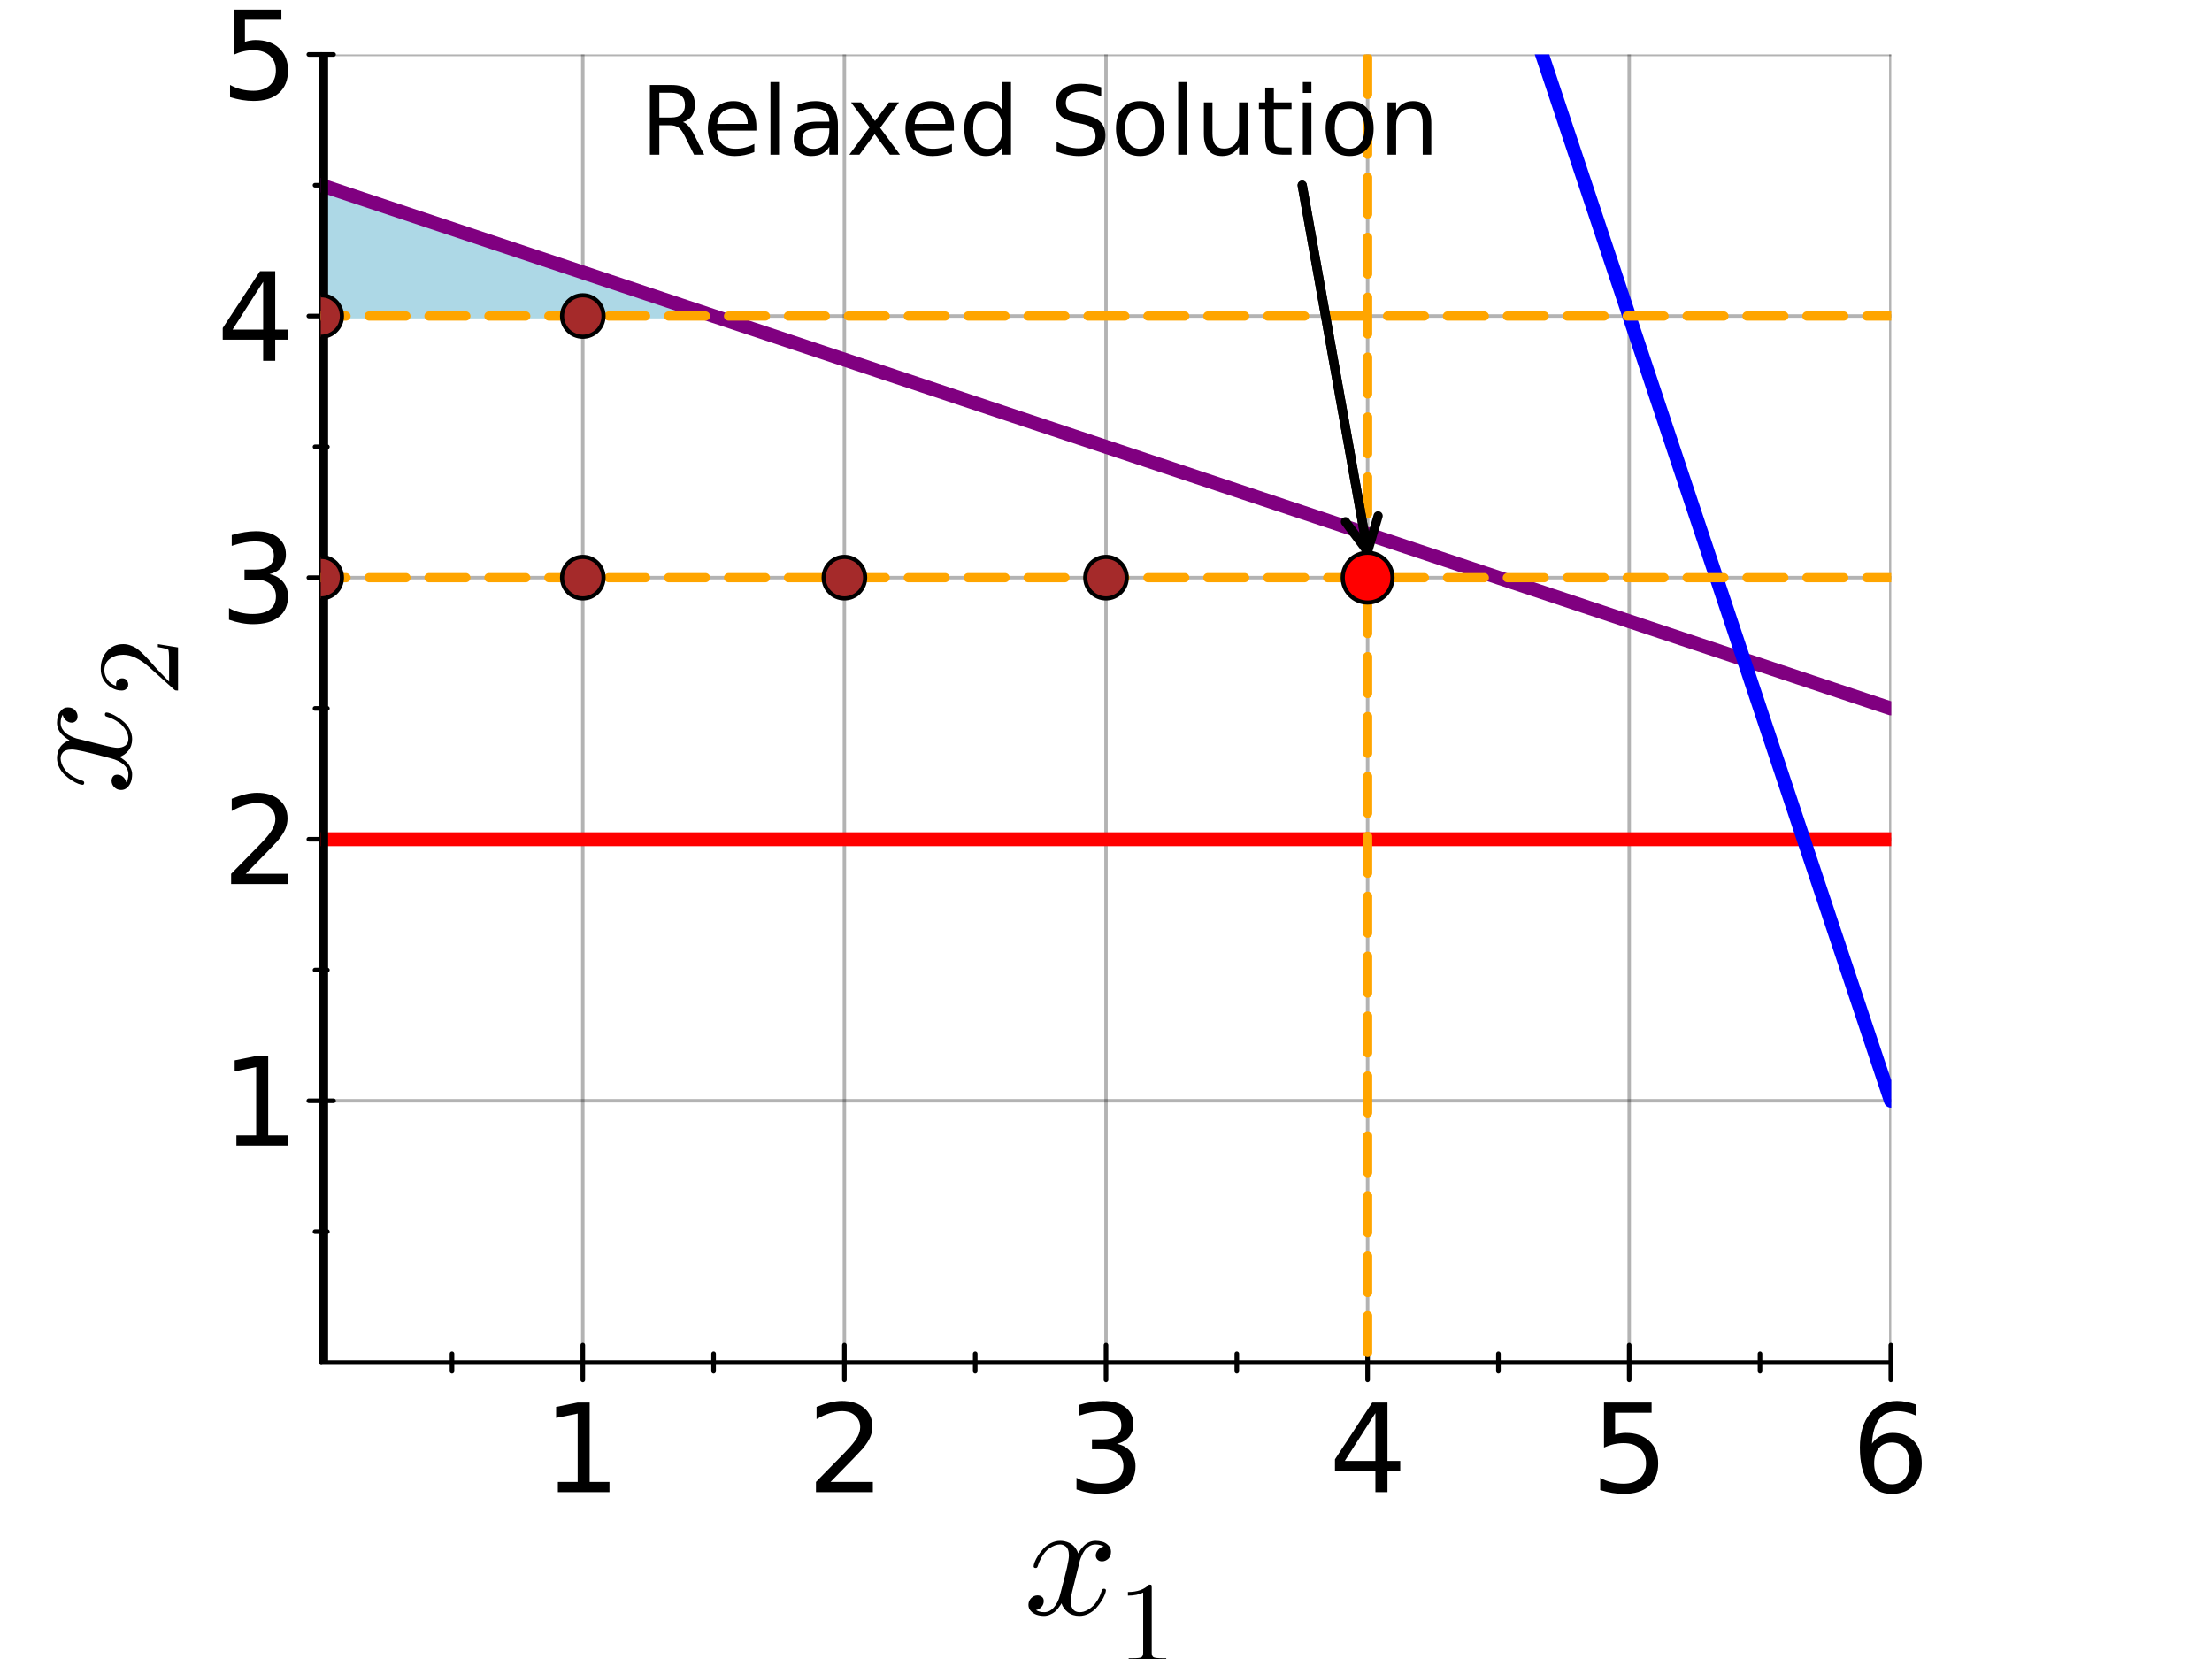 <?xml version="1.0" encoding="utf-8"?>
<svg xmlns="http://www.w3.org/2000/svg" xmlns:xlink="http://www.w3.org/1999/xlink" width="600" height="450" viewBox="0 0 2400 1800">
<rect x="0" y="0" width="2400" height="1800" fill="#333333" stroke="none"/>
<defs>
  <clipPath id="clip710">
    <rect x="0" y="0" width="2400" height="1800"/>
  </clipPath>
</defs>
<path clip-path="url(#clip710)" d="
M0 1800 L2400 1800 L2400 0 L0 0  Z
  " fill="#ffffff" fill-rule="evenodd" fill-opacity="1"/>
<defs>
  <clipPath id="clip711">
    <rect x="480" y="0" width="1681" height="1681"/>
  </clipPath>
</defs>
<defs>
  <clipPath id="clip712">
    <rect x="348" y="59" width="1704" height="1420"/>
  </clipPath>
</defs>
<path clip-path="url(#clip710)" d="
M348.485 1478.25 L2051.52 1478.25 L2051.52 59.055 L348.485 59.055  Z
  " fill="#ffffff" fill-rule="evenodd" fill-opacity="1"/>
<polyline clip-path="url(#clip712)" style="stroke:#000000; stroke-linecap:round; stroke-linejoin:round; stroke-width:3.75; stroke-opacity:0.3; fill:none" points="
  632.323,1478.25 632.323,59.055 
  "/>
<polyline clip-path="url(#clip712)" style="stroke:#000000; stroke-linecap:round; stroke-linejoin:round; stroke-width:3.75; stroke-opacity:0.3; fill:none" points="
  916.162,1478.25 916.162,59.055 
  "/>
<polyline clip-path="url(#clip712)" style="stroke:#000000; stroke-linecap:round; stroke-linejoin:round; stroke-width:3.75; stroke-opacity:0.3; fill:none" points="
  1200,1478.25 1200,59.055 
  "/>
<polyline clip-path="url(#clip712)" style="stroke:#000000; stroke-linecap:round; stroke-linejoin:round; stroke-width:3.75; stroke-opacity:0.3; fill:none" points="
  1483.84,1478.25 1483.84,59.055 
  "/>
<polyline clip-path="url(#clip712)" style="stroke:#000000; stroke-linecap:round; stroke-linejoin:round; stroke-width:3.75; stroke-opacity:0.3; fill:none" points="
  1767.68,1478.25 1767.68,59.055 
  "/>
<polyline clip-path="url(#clip712)" style="stroke:#000000; stroke-linecap:round; stroke-linejoin:round; stroke-width:3.75; stroke-opacity:0.3; fill:none" points="
  2051.52,1478.25 2051.52,59.055 
  "/>
<polyline clip-path="url(#clip710)" style="stroke:#000000; stroke-linecap:round; stroke-linejoin:round; stroke-width:5; stroke-opacity:1; fill:none" points="
  348.485,1478.25 2051.52,1478.25 
  "/>
<polyline clip-path="url(#clip710)" style="stroke:#000000; stroke-linecap:round; stroke-linejoin:round; stroke-width:5; stroke-opacity:1; fill:none" points="
  632.323,1497.15 632.323,1459.35 
  "/>
<polyline clip-path="url(#clip710)" style="stroke:#000000; stroke-linecap:round; stroke-linejoin:round; stroke-width:5; stroke-opacity:1; fill:none" points="
  916.162,1497.15 916.162,1459.35 
  "/>
<polyline clip-path="url(#clip710)" style="stroke:#000000; stroke-linecap:round; stroke-linejoin:round; stroke-width:5; stroke-opacity:1; fill:none" points="
  1200,1497.15 1200,1459.35 
  "/>
<polyline clip-path="url(#clip710)" style="stroke:#000000; stroke-linecap:round; stroke-linejoin:round; stroke-width:5; stroke-opacity:1; fill:none" points="
  1483.84,1497.15 1483.84,1459.35 
  "/>
<polyline clip-path="url(#clip710)" style="stroke:#000000; stroke-linecap:round; stroke-linejoin:round; stroke-width:5; stroke-opacity:1; fill:none" points="
  1767.68,1497.15 1767.68,1459.35 
  "/>
<polyline clip-path="url(#clip710)" style="stroke:#000000; stroke-linecap:round; stroke-linejoin:round; stroke-width:5; stroke-opacity:1; fill:none" points="
  2051.52,1497.15 2051.52,1459.35 
  "/>
<polyline clip-path="url(#clip710)" style="stroke:#000000; stroke-linecap:round; stroke-linejoin:round; stroke-width:5; stroke-opacity:1; fill:none" points="
  490.404,1487.7 490.404,1468.8 
  "/>
<polyline clip-path="url(#clip710)" style="stroke:#000000; stroke-linecap:round; stroke-linejoin:round; stroke-width:5; stroke-opacity:1; fill:none" points="
  774.242,1487.7 774.242,1468.8 
  "/>
<polyline clip-path="url(#clip710)" style="stroke:#000000; stroke-linecap:round; stroke-linejoin:round; stroke-width:5; stroke-opacity:1; fill:none" points="
  1058.08,1487.7 1058.08,1468.8 
  "/>
<polyline clip-path="url(#clip710)" style="stroke:#000000; stroke-linecap:round; stroke-linejoin:round; stroke-width:5; stroke-opacity:1; fill:none" points="
  1341.92,1487.7 1341.92,1468.8 
  "/>
<polyline clip-path="url(#clip710)" style="stroke:#000000; stroke-linecap:round; stroke-linejoin:round; stroke-width:5; stroke-opacity:1; fill:none" points="
  1625.76,1487.7 1625.76,1468.8 
  "/>
<polyline clip-path="url(#clip710)" style="stroke:#000000; stroke-linecap:round; stroke-linejoin:round; stroke-width:5; stroke-opacity:1; fill:none" points="
  1909.6,1487.7 1909.6,1468.8 
  "/>
<path clip-path="url(#clip710)" d="M605.272 1607.88 L626.757 1607.88 L626.757 1533.73 L603.384 1538.41 L603.384 1526.44 L626.626 1521.75 L639.777 1521.75 L639.777 1607.88 L661.262 1607.88 L661.262 1618.95 L605.272 1618.95 L605.272 1607.88 Z" fill="#000000" fill-rule="evenodd" fill-opacity="1" /><path clip-path="url(#clip710)" d="M901.123 1607.88 L947.021 1607.88 L947.021 1618.95 L885.302 1618.95 L885.302 1607.88 Q892.789 1600.13 905.68 1587.11 Q918.635 1574.03 921.956 1570.25 Q928.271 1563.15 930.745 1558.27 Q933.284 1553.32 933.284 1548.57 Q933.284 1540.82 927.815 1535.94 Q922.411 1531.06 913.688 1531.06 Q907.503 1531.06 900.602 1533.21 Q893.766 1535.35 885.953 1539.72 L885.953 1526.44 Q893.896 1523.24 900.797 1521.62 Q907.698 1519.99 913.427 1519.99 Q928.531 1519.99 937.516 1527.54 Q946.5 1535.09 946.5 1547.72 Q946.5 1553.71 944.221 1559.12 Q942.008 1564.46 936.083 1571.75 Q934.456 1573.64 925.732 1582.68 Q917.008 1591.67 901.123 1607.88 Z" fill="#000000" fill-rule="evenodd" fill-opacity="1" /><path clip-path="url(#clip710)" d="M1211.95 1566.54 Q1221.39 1568.56 1226.66 1574.94 Q1232 1581.32 1232 1590.69 Q1232 1605.08 1222.1 1612.96 Q1212.21 1620.84 1193.98 1620.84 Q1187.86 1620.84 1181.35 1619.6 Q1174.9 1618.43 1168 1616.02 L1168 1603.32 Q1173.47 1606.51 1179.98 1608.14 Q1186.49 1609.77 1193.59 1609.77 Q1205.96 1609.77 1212.4 1604.89 Q1218.91 1600 1218.91 1590.69 Q1218.91 1582.1 1212.86 1577.28 Q1206.87 1572.4 1196.13 1572.4 L1184.8 1572.4 L1184.8 1561.59 L1196.65 1561.59 Q1206.35 1561.59 1211.49 1557.75 Q1216.63 1553.84 1216.63 1546.55 Q1216.63 1539.07 1211.3 1535.09 Q1206.02 1531.06 1196.13 1531.06 Q1190.72 1531.06 1184.54 1532.23 Q1178.35 1533.4 1170.93 1535.88 L1170.93 1524.16 Q1178.42 1522.07 1184.93 1521.03 Q1191.5 1519.99 1197.3 1519.99 Q1212.27 1519.99 1221 1526.83 Q1229.72 1533.6 1229.72 1545.18 Q1229.72 1553.26 1225.1 1558.86 Q1220.48 1564.39 1211.95 1566.54 Z" fill="#000000" fill-rule="evenodd" fill-opacity="1" /><path clip-path="url(#clip710)" d="M1492.3 1533.21 L1459.1 1585.09 L1492.3 1585.09 L1492.3 1533.21 M1488.85 1521.75 L1505.39 1521.75 L1505.39 1585.09 L1519.25 1585.09 L1519.25 1596.03 L1505.39 1596.03 L1505.39 1618.95 L1492.3 1618.95 L1492.3 1596.03 L1448.42 1596.03 L1448.42 1583.34 L1488.85 1521.75 Z" fill="#000000" fill-rule="evenodd" fill-opacity="1" /><path clip-path="url(#clip710)" d="M1740.33 1521.75 L1791.96 1521.75 L1791.96 1532.82 L1752.38 1532.82 L1752.38 1556.64 Q1755.24 1555.67 1758.11 1555.21 Q1760.97 1554.69 1763.84 1554.69 Q1780.11 1554.69 1789.62 1563.61 Q1799.12 1572.53 1799.12 1587.76 Q1799.12 1603.45 1789.36 1612.18 Q1779.59 1620.84 1761.82 1620.84 Q1755.7 1620.84 1749.32 1619.79 Q1743 1618.75 1736.23 1616.67 L1736.23 1603.45 Q1742.09 1606.64 1748.34 1608.21 Q1754.59 1609.77 1761.56 1609.77 Q1772.82 1609.77 1779.4 1603.84 Q1785.97 1597.92 1785.97 1587.76 Q1785.97 1577.61 1779.4 1571.68 Q1772.82 1565.76 1761.56 1565.76 Q1756.28 1565.76 1751.01 1566.93 Q1745.8 1568.1 1740.33 1570.58 L1740.33 1521.75 Z" fill="#000000" fill-rule="evenodd" fill-opacity="1" /><path clip-path="url(#clip710)" d="M2052.65 1565.11 Q2043.8 1565.11 2038.59 1571.16 Q2033.45 1577.22 2033.45 1587.76 Q2033.45 1598.24 2038.59 1604.36 Q2043.8 1610.42 2052.65 1610.42 Q2061.51 1610.42 2066.65 1604.36 Q2071.86 1598.24 2071.86 1587.76 Q2071.86 1577.22 2066.65 1571.16 Q2061.51 1565.11 2052.65 1565.11 M2078.76 1523.9 L2078.76 1535.88 Q2073.81 1533.53 2068.74 1532.29 Q2063.72 1531.06 2058.77 1531.06 Q2045.75 1531.06 2038.85 1539.85 Q2032.02 1548.64 2031.04 1566.41 Q2034.88 1560.74 2040.68 1557.75 Q2046.47 1554.69 2053.44 1554.69 Q2068.08 1554.69 2076.55 1563.61 Q2085.08 1572.46 2085.08 1587.76 Q2085.08 1602.74 2076.22 1611.79 Q2067.37 1620.84 2052.65 1620.84 Q2035.79 1620.84 2026.87 1607.94 Q2017.95 1594.99 2017.95 1570.45 Q2017.95 1547.4 2028.89 1533.73 Q2039.83 1519.99 2058.25 1519.99 Q2063.2 1519.99 2068.21 1520.97 Q2073.29 1521.94 2078.76 1523.9 Z" fill="#000000" fill-rule="evenodd" fill-opacity="1" /><path clip-path="url(#clip710)" d="M1205.44 1683.62 Q1205.44 1688.54 1202.37 1691.35 Q1199.3 1694.07 1195.78 1694.07 Q1192.45 1694.07 1190.69 1692.14 Q1188.93 1690.21 1188.93 1687.75 Q1188.93 1684.41 1191.39 1681.51 Q1193.85 1678.61 1197.54 1678 Q1193.94 1675.72 1188.58 1675.72 Q1185.07 1675.72 1181.99 1677.56 Q1179.01 1679.41 1177.16 1681.78 Q1175.41 1684.15 1173.82 1687.57 Q1172.33 1690.91 1171.72 1692.93 Q1171.19 1694.86 1170.75 1696.97 L1164.6 1721.57 Q1161.62 1733.25 1161.62 1737.38 Q1161.62 1742.47 1164.07 1745.9 Q1166.53 1749.23 1171.45 1749.23 Q1173.39 1749.23 1175.58 1748.71 Q1177.78 1748.09 1180.59 1746.51 Q1183.49 1744.84 1186.03 1742.38 Q1188.67 1739.84 1191.22 1735.53 Q1193.76 1731.23 1195.43 1725.69 Q1195.96 1723.76 1197.72 1723.76 Q1199.91 1723.76 1199.91 1725.52 Q1199.91 1727.01 1198.68 1730.17 Q1197.54 1733.25 1194.99 1737.29 Q1192.53 1741.24 1189.28 1744.84 Q1186.03 1748.36 1181.2 1750.81 Q1176.37 1753.27 1171.1 1753.27 Q1163.55 1753.27 1158.54 1749.23 Q1153.53 1745.19 1151.69 1739.57 Q1151.25 1740.36 1150.64 1741.42 Q1150.02 1742.47 1148.18 1744.84 Q1146.42 1747.13 1144.4 1748.88 Q1142.38 1750.55 1139.22 1751.87 Q1136.14 1753.27 1132.81 1753.27 Q1128.59 1753.27 1124.81 1752.04 Q1121.12 1750.81 1118.49 1748 Q1115.85 1745.19 1115.85 1741.33 Q1115.85 1737.02 1118.75 1734.04 Q1121.74 1730.96 1125.78 1730.96 Q1128.33 1730.96 1130.35 1732.46 Q1132.45 1733.95 1132.45 1737.2 Q1132.45 1740.8 1130 1743.52 Q1127.54 1746.25 1124.02 1746.95 Q1127.62 1749.23 1132.98 1749.23 Q1138.78 1749.23 1143.35 1744.14 Q1147.91 1739.04 1150.11 1730.52 Q1155.55 1710.06 1157.66 1700.92 Q1159.77 1691.7 1159.77 1687.75 Q1159.77 1684.06 1158.8 1681.51 Q1157.84 1678.97 1156.17 1677.82 Q1154.59 1676.59 1153.1 1676.16 Q1151.69 1675.72 1150.11 1675.72 Q1147.47 1675.72 1144.49 1676.77 Q1141.59 1677.82 1138.08 1680.28 Q1134.65 1682.66 1131.4 1687.57 Q1128.15 1692.49 1125.95 1699.26 Q1125.52 1701.28 1123.58 1701.28 Q1121.48 1701.19 1121.48 1699.43 Q1121.48 1697.94 1122.62 1694.86 Q1123.85 1691.7 1126.31 1687.75 Q1128.85 1683.8 1132.1 1680.28 Q1135.44 1676.68 1140.27 1674.22 Q1145.19 1671.76 1150.46 1671.76 Q1152.83 1671.76 1155.12 1672.29 Q1157.49 1672.73 1160.3 1674.05 Q1163.2 1675.36 1165.74 1678.26 Q1168.29 1681.16 1169.87 1685.38 Q1170.93 1683.36 1172.33 1681.43 Q1173.82 1679.49 1176.11 1677.12 Q1178.48 1674.66 1181.73 1673.26 Q1185.07 1671.76 1188.76 1671.76 Q1192.36 1671.76 1195.87 1672.73 Q1199.38 1673.61 1202.37 1676.51 Q1205.44 1679.32 1205.44 1683.62 Z" fill="#000000" fill-rule="evenodd" fill-opacity="1" /><path clip-path="url(#clip710)" d="M1223.79 1731.22 L1223.79 1727.29 Q1238.91 1727.29 1246.72 1719.23 Q1248.87 1719.23 1249.24 1719.72 Q1249.61 1720.22 1249.61 1722.49 L1249.61 1793.14 Q1249.61 1796.89 1251.46 1798.05 Q1253.3 1799.22 1261.35 1799.22 L1265.35 1799.22 L1265.35 1803.1 Q1260.92 1802.73 1244.94 1802.73 Q1228.95 1802.73 1224.59 1803.1 L1224.59 1799.22 L1228.58 1799.22 Q1236.52 1799.22 1238.42 1798.12 Q1240.33 1796.95 1240.33 1793.14 L1240.33 1727.9 Q1233.75 1731.22 1223.79 1731.22 Z" fill="#000000" fill-rule="evenodd" fill-opacity="1" /><polyline clip-path="url(#clip712)" style="stroke:#000000; stroke-linecap:round; stroke-linejoin:round; stroke-width:3.75; stroke-opacity:0.3; fill:none" points="
  348.485,1194.41 2051.52,1194.41 
  "/>
<polyline clip-path="url(#clip712)" style="stroke:#000000; stroke-linecap:round; stroke-linejoin:round; stroke-width:3.75; stroke-opacity:0.3; fill:none" points="
  348.485,910.571 2051.52,910.571 
  "/>
<polyline clip-path="url(#clip712)" style="stroke:#000000; stroke-linecap:round; stroke-linejoin:round; stroke-width:3.75; stroke-opacity:0.3; fill:none" points="
  348.485,626.732 2051.52,626.732 
  "/>
<polyline clip-path="url(#clip712)" style="stroke:#000000; stroke-linecap:round; stroke-linejoin:round; stroke-width:3.75; stroke-opacity:0.3; fill:none" points="
  348.485,342.894 2051.52,342.894 
  "/>
<polyline clip-path="url(#clip712)" style="stroke:#000000; stroke-linecap:round; stroke-linejoin:round; stroke-width:3.75; stroke-opacity:0.3; fill:none" points="
  348.485,59.055 2051.52,59.055 
  "/>
<polyline clip-path="url(#clip710)" style="stroke:#000000; stroke-linecap:round; stroke-linejoin:round; stroke-width:5; stroke-opacity:1; fill:none" points="
  348.485,1478.25 348.485,59.055 
  "/>
<polyline clip-path="url(#clip710)" style="stroke:#000000; stroke-linecap:round; stroke-linejoin:round; stroke-width:5; stroke-opacity:1; fill:none" points="
  335.075,1194.41 361.894,1194.41 
  "/>
<polyline clip-path="url(#clip710)" style="stroke:#000000; stroke-linecap:round; stroke-linejoin:round; stroke-width:5; stroke-opacity:1; fill:none" points="
  335.075,910.571 361.894,910.571 
  "/>
<polyline clip-path="url(#clip710)" style="stroke:#000000; stroke-linecap:round; stroke-linejoin:round; stroke-width:5; stroke-opacity:1; fill:none" points="
  335.075,626.732 361.894,626.732 
  "/>
<polyline clip-path="url(#clip710)" style="stroke:#000000; stroke-linecap:round; stroke-linejoin:round; stroke-width:5; stroke-opacity:1; fill:none" points="
  335.075,342.894 361.894,342.894 
  "/>
<polyline clip-path="url(#clip710)" style="stroke:#000000; stroke-linecap:round; stroke-linejoin:round; stroke-width:5; stroke-opacity:1; fill:none" points="
  335.075,59.055 361.894,59.055 
  "/>
<polyline clip-path="url(#clip710)" style="stroke:#000000; stroke-linecap:round; stroke-linejoin:round; stroke-width:5; stroke-opacity:1; fill:none" points="
  341.78,1336.33 355.189,1336.33 
  "/>
<polyline clip-path="url(#clip710)" style="stroke:#000000; stroke-linecap:round; stroke-linejoin:round; stroke-width:5; stroke-opacity:1; fill:none" points="
  341.78,1052.49 355.189,1052.49 
  "/>
<polyline clip-path="url(#clip710)" style="stroke:#000000; stroke-linecap:round; stroke-linejoin:round; stroke-width:5; stroke-opacity:1; fill:none" points="
  341.78,768.651 355.189,768.651 
  "/>
<polyline clip-path="url(#clip710)" style="stroke:#000000; stroke-linecap:round; stroke-linejoin:round; stroke-width:5; stroke-opacity:1; fill:none" points="
  341.78,484.813 355.189,484.813 
  "/>
<polyline clip-path="url(#clip710)" style="stroke:#000000; stroke-linecap:round; stroke-linejoin:round; stroke-width:5; stroke-opacity:1; fill:none" points="
  341.78,200.974 355.189,200.974 
  "/>
<path clip-path="url(#clip710)" d="M256.495 1231.94 L277.98 1231.94 L277.98 1157.79 L254.607 1162.48 L254.607 1150.5 L277.849 1145.81 L291 1145.81 L291 1231.94 L312.485 1231.94 L312.485 1243.01 L256.495 1243.01 L256.495 1231.94 Z" fill="#000000" fill-rule="evenodd" fill-opacity="1" /><path clip-path="url(#clip710)" d="M266.586 948.103 L312.485 948.103 L312.485 959.171 L250.766 959.171 L250.766 948.103 Q258.253 940.356 271.144 927.335 Q284.099 914.249 287.42 910.473 Q293.735 903.377 296.209 898.494 Q298.748 893.546 298.748 888.793 Q298.748 881.046 293.279 876.163 Q287.875 871.28 279.151 871.28 Q272.967 871.28 266.066 873.429 Q259.23 875.577 251.417 879.939 L251.417 866.658 Q259.36 863.468 266.261 861.84 Q273.162 860.213 278.891 860.213 Q293.995 860.213 302.979 867.765 Q311.964 875.317 311.964 887.947 Q311.964 893.937 309.685 899.34 Q307.472 904.679 301.547 911.97 Q299.92 913.858 291.196 922.908 Q282.472 931.892 266.586 948.103 Z" fill="#000000" fill-rule="evenodd" fill-opacity="1" /><path clip-path="url(#clip710)" d="M292.433 622.924 Q301.873 624.942 307.146 631.322 Q312.485 637.702 312.485 647.077 Q312.485 661.465 302.589 669.343 Q292.693 677.22 274.464 677.22 Q268.344 677.22 261.834 675.983 Q255.388 674.811 248.487 672.402 L248.487 659.707 Q253.956 662.897 260.467 664.525 Q266.977 666.152 274.073 666.152 Q286.443 666.152 292.888 661.27 Q299.399 656.387 299.399 647.077 Q299.399 638.483 293.344 633.666 Q287.354 628.783 276.612 628.783 L265.284 628.783 L265.284 617.976 L277.133 617.976 Q286.834 617.976 291.977 614.134 Q297.12 610.228 297.12 602.937 Q297.12 595.45 291.782 591.478 Q286.508 587.442 276.612 587.442 Q271.209 587.442 265.024 588.614 Q258.839 589.786 251.417 592.26 L251.417 580.541 Q258.904 578.458 265.414 577.416 Q271.99 576.374 277.784 576.374 Q292.758 576.374 301.482 583.21 Q310.206 589.981 310.206 601.569 Q310.206 609.642 305.584 615.241 Q300.961 620.775 292.433 622.924 Z" fill="#000000" fill-rule="evenodd" fill-opacity="1" /><path clip-path="url(#clip710)" d="M285.532 305.752 L252.329 357.64 L285.532 357.64 L285.532 305.752 M282.081 294.294 L298.617 294.294 L298.617 357.64 L312.485 357.64 L312.485 368.577 L298.617 368.577 L298.617 391.494 L285.532 391.494 L285.532 368.577 L241.652 368.577 L241.652 355.882 L282.081 294.294 Z" fill="#000000" fill-rule="evenodd" fill-opacity="1" /><path clip-path="url(#clip710)" d="M253.696 10.455 L305.323 10.455 L305.323 21.523 L265.74 21.523 L265.74 45.351 Q268.605 44.374 271.469 43.919 Q274.334 43.398 277.198 43.398 Q293.474 43.398 302.979 52.317 Q312.485 61.236 312.485 76.47 Q312.485 92.16 302.719 100.884 Q292.953 109.543 275.18 109.543 Q269.06 109.543 262.68 108.501 Q256.365 107.46 249.594 105.376 L249.594 92.16 Q255.454 95.35 261.704 96.913 Q267.954 98.475 274.92 98.475 Q286.183 98.475 292.758 92.551 Q299.334 86.627 299.334 76.47 Q299.334 66.314 292.758 60.39 Q286.183 54.465 274.92 54.465 Q269.646 54.465 264.373 55.637 Q259.165 56.809 253.696 59.283 L253.696 10.455 Z" fill="#000000" fill-rule="evenodd" fill-opacity="1" /><path clip-path="url(#clip710)" d="M73.705 767.532 Q78.624 767.532 81.435 770.607 Q84.158 773.681 84.158 777.194 Q84.158 780.532 82.225 782.288 Q80.293 784.045 77.834 784.045 Q74.496 784.045 71.597 781.586 Q68.699 779.126 68.084 775.437 Q65.8 779.039 65.8 784.397 Q65.8 787.91 67.645 790.984 Q69.489 793.97 71.861 795.815 Q74.232 797.572 77.658 799.153 Q80.996 800.646 83.016 801.261 Q84.948 801.788 87.056 802.227 L111.65 808.375 Q123.332 811.362 127.46 811.362 Q132.554 811.362 135.98 808.902 Q139.318 806.443 139.318 801.524 Q139.318 799.592 138.79 797.396 Q138.176 795.2 136.595 792.389 Q134.926 789.491 132.466 786.944 Q129.919 784.309 125.615 781.761 Q121.311 779.214 115.778 777.545 Q113.846 777.018 113.846 775.262 Q113.846 773.066 115.602 773.066 Q117.095 773.066 120.257 774.296 Q123.332 775.437 127.372 777.985 Q131.325 780.444 134.926 783.694 Q138.439 786.944 140.899 791.775 Q143.358 796.605 143.358 801.876 Q143.358 809.429 139.318 814.436 Q135.277 819.442 129.656 821.287 Q130.446 821.726 131.5 822.341 Q132.554 822.956 134.926 824.8 Q137.209 826.557 138.966 828.577 Q140.635 830.597 141.953 833.759 Q143.358 836.834 143.358 840.171 Q143.358 844.387 142.128 848.164 Q140.899 851.853 138.088 854.488 Q135.277 857.123 131.412 857.123 Q127.109 857.123 124.122 854.225 Q121.048 851.238 121.048 847.198 Q121.048 844.651 122.541 842.631 Q124.034 840.523 127.284 840.523 Q130.885 840.523 133.608 842.982 Q136.331 845.441 137.034 848.955 Q139.318 845.353 139.318 839.996 Q139.318 834.198 134.223 829.631 Q129.129 825.064 120.609 822.868 Q100.143 817.422 91.009 815.314 Q81.786 813.206 77.834 813.206 Q74.144 813.206 71.597 814.172 Q69.05 815.138 67.908 816.807 Q66.679 818.388 66.24 819.882 Q65.8 821.287 65.8 822.868 Q65.8 825.503 66.854 828.489 Q67.908 831.388 70.368 834.901 Q72.739 838.327 77.658 841.577 Q82.577 844.826 89.34 847.022 Q91.36 847.461 91.36 849.394 Q91.272 851.502 89.516 851.502 Q88.022 851.502 84.948 850.36 Q81.786 849.13 77.834 846.671 Q73.881 844.124 70.368 840.874 Q66.766 837.536 64.307 832.705 Q61.848 827.787 61.848 822.517 Q61.848 820.145 62.375 817.861 Q62.814 815.49 64.132 812.679 Q65.449 809.781 68.347 807.233 Q71.246 804.686 75.462 803.105 Q73.442 802.051 71.51 800.646 Q69.577 799.153 67.206 796.869 Q64.746 794.497 63.341 791.248 Q61.848 787.91 61.848 784.221 Q61.848 780.62 62.814 777.106 Q63.692 773.593 66.591 770.607 Q69.401 767.532 73.705 767.532 Z" fill="#000000" fill-rule="evenodd" fill-opacity="1" /><path clip-path="url(#clip710)" d="M193.18 749.189 Q190.905 749.189 190.229 749.004 Q189.552 748.758 188.507 747.775 L161.577 723.612 Q146.698 710.392 133.725 710.392 Q125.302 710.392 119.276 714.819 Q113.251 719.185 113.251 727.239 Q113.251 732.773 116.632 737.445 Q120.014 742.118 126.039 744.27 Q125.916 743.901 125.916 742.61 Q125.916 739.474 127.884 737.753 Q129.851 735.97 132.495 735.97 Q135.877 735.97 137.537 738.183 Q139.136 740.335 139.136 742.487 Q139.136 743.348 138.951 744.516 Q138.767 745.623 137.045 747.406 Q135.262 749.189 132.126 749.189 Q123.334 749.189 116.325 742.549 Q109.316 735.847 109.316 725.64 Q109.316 714.082 116.202 706.519 Q123.027 698.895 133.725 698.895 Q137.475 698.895 140.919 700.063 Q144.3 701.17 146.944 702.707 Q149.588 704.183 153.83 708.241 Q158.073 712.298 161.085 715.557 Q164.098 718.816 170.492 726.132 L183.465 739.474 L183.465 716.787 Q183.465 705.72 182.482 704.859 Q180.699 703.629 171.292 702.092 L171.292 698.895 L193.18 702.461 L193.18 749.189 Z" fill="#000000" fill-rule="evenodd" fill-opacity="1" /><path clip-path="url(#clip712)" d="
M348.485 342.894 L376.868 342.894 L405.252 342.894 L433.636 342.894 L462.02 342.894 L490.404 342.894 L518.788 342.894 L547.171 342.894 L575.555 342.894 L603.939 342.894 
  L632.323 342.894 L660.707 342.894 L689.091 342.894 L717.475 342.894 L745.858 342.894 L774.242 342.894 L774.242 342.894 L745.858 333.432 L717.475 323.971 L689.091 314.51 
  L660.707 305.048 L632.323 295.587 L603.939 286.126 L575.555 276.665 L547.171 267.203 L518.788 257.742 L490.404 248.281 L462.02 238.819 L433.636 229.358 L405.252 219.897 
  L376.868 210.436 L348.485 200.974  Z
  " fill="#add8e6" fill-rule="evenodd" fill-opacity="1"/>
<polyline clip-path="url(#clip712)" style="stroke:#add8e6; stroke-linecap:round; stroke-linejoin:round; stroke-width:5; stroke-opacity:1; fill:none" points="
  348.485,342.894 376.868,342.894 405.252,342.894 433.636,342.894 462.02,342.894 490.404,342.894 518.788,342.894 547.171,342.894 575.555,342.894 603.939,342.894 
  632.323,342.894 660.707,342.894 689.091,342.894 717.475,342.894 745.858,342.894 774.242,342.894 
  "/>
<polyline clip-path="url(#clip712)" style="stroke:#ff0000; stroke-linecap:round; stroke-linejoin:round; stroke-width:15; stroke-opacity:1; fill:none" points="
  -1354.55,910.571 3754.55,910.571 
  "/>
<polyline clip-path="url(#clip712)" style="stroke:#800080; stroke-linecap:round; stroke-linejoin:round; stroke-width:15; stroke-opacity:1; fill:none" points="
  -219.192,11.749 -190.809,21.21 -162.425,30.671 -134.041,40.133 -105.657,49.594 -77.273,59.055 -48.889,68.516 -20.506,77.978 7.878,87.439 36.262,96.9 
  64.646,106.362 93.03,115.823 121.414,125.284 149.798,134.745 178.181,144.207 206.565,153.668 234.949,163.129 263.333,172.591 291.717,182.052 320.101,191.513 
  348.485,200.974 376.868,210.436 405.252,219.897 433.636,229.358 462.02,238.819 490.404,248.281 518.788,257.742 547.171,267.203 575.555,276.665 603.939,286.126 
  632.323,295.587 660.707,305.048 689.091,314.51 717.475,323.971 745.858,333.432 774.242,342.894 802.626,352.355 831.01,361.816 859.394,371.277 887.778,380.739 
  916.162,390.2 944.545,399.661 972.929,409.123 1001.31,418.584 1029.7,428.045 1058.08,437.506 1086.46,446.968 1114.85,456.429 1143.23,465.89 1171.62,475.352 
  1200,484.813 1228.38,494.274 1256.77,503.735 1285.15,513.197 1313.54,522.658 1341.92,532.119 1370.3,541.581 1398.69,551.042 1427.07,560.503 1455.45,569.964 
  1483.84,579.426 1512.22,588.887 1540.61,598.348 1568.99,607.81 1597.37,617.271 1625.76,626.732 1654.14,636.193 1682.53,645.655 1710.91,655.116 1739.29,664.577 
  1767.68,674.039 1796.06,683.5 1824.44,692.961 1852.83,702.422 1881.21,711.884 1909.6,721.345 1937.98,730.806 1966.36,740.267 1994.75,749.729 2023.13,759.19 
  2051.52,768.651 
  "/>
<polyline clip-path="url(#clip712)" style="stroke:#000000; stroke-linecap:round; stroke-linejoin:round; stroke-width:15; stroke-opacity:1; fill:none" points="
  348.485,2897.44 348.485,-1360.14 
  "/>
<polyline clip-path="url(#clip712)" style="stroke:#0000ff; stroke-linecap:round; stroke-linejoin:round; stroke-width:15; stroke-opacity:1; fill:none" points="
  -219.192,-5617.71 -190.809,-5532.56 -162.425,-5447.41 -134.041,-5362.26 -105.657,-5277.11 -77.273,-5191.96 -48.889,-5106.81 -20.506,-5021.65 7.878,-4936.5 36.262,-4851.35 
  64.646,-4766.2 93.03,-4681.05 121.414,-4595.9 149.798,-4510.74 178.181,-4425.59 206.565,-4340.44 234.949,-4255.29 263.333,-4170.14 291.717,-4084.99 320.101,-3999.84 
  348.485,-3914.68 376.868,-3829.53 405.252,-3744.38 433.636,-3659.23 462.02,-3574.08 490.404,-3488.93 518.788,-3403.77 547.171,-3318.62 575.555,-3233.47 603.939,-3148.32 
  632.323,-3063.17 660.707,-2978.02 689.091,-2892.87 717.475,-2807.71 745.858,-2722.56 774.242,-2637.41 802.626,-2552.26 831.01,-2467.11 859.394,-2381.96 887.778,-2296.8 
  916.162,-2211.65 944.545,-2126.5 972.929,-2041.35 1001.31,-1956.2 1029.7,-1871.05 1058.08,-1785.9 1086.46,-1700.74 1114.85,-1615.59 1143.23,-1530.44 1171.62,-1445.29 
  1200,-1360.14 1228.38,-1274.99 1256.77,-1189.83 1285.15,-1104.68 1313.54,-1019.53 1341.92,-934.38 1370.3,-849.228 1398.69,-764.076 1427.07,-678.925 1455.45,-593.773 
  1483.84,-508.622 1512.22,-423.47 1540.61,-338.319 1568.99,-253.167 1597.37,-168.016 1625.76,-82.864 1654.14,2.287 1682.53,87.439 1710.91,172.591 1739.29,257.742 
  1767.68,342.894 1796.06,428.045 1824.44,513.197 1852.83,598.348 1881.21,683.5 1909.6,768.651 1937.98,853.803 1966.36,938.954 1994.75,1024.11 2023.13,1109.26 
  2051.52,1194.41 
  "/>
<polyline clip-path="url(#clip712)" style="stroke:#ffa500; stroke-linecap:round; stroke-linejoin:round; stroke-width:10; stroke-opacity:1; fill:none" stroke-dasharray="40, 25" points="
  1483.84,2897.44 1483.84,-1360.14 
  "/>
<polyline clip-path="url(#clip712)" style="stroke:#ffa500; stroke-linecap:round; stroke-linejoin:round; stroke-width:10; stroke-opacity:1; fill:none" stroke-dasharray="40, 25" points="
  -1354.55,626.732 3754.55,626.732 
  "/>
<polyline clip-path="url(#clip712)" style="stroke:#ffa500; stroke-linecap:round; stroke-linejoin:round; stroke-width:10; stroke-opacity:1; fill:none" stroke-dasharray="40, 25" points="
  -1354.55,342.894 3754.55,342.894 
  "/>
<polyline clip-path="url(#clip712)" style="stroke:#000000; stroke-linecap:round; stroke-linejoin:round; stroke-width:10; stroke-opacity:1; fill:none" points="
  1412.88,200.974 1483.84,598.348 
  "/>
<polyline clip-path="url(#clip712)" style="stroke:#000000; stroke-linecap:round; stroke-linejoin:round; stroke-width:10; stroke-opacity:1; fill:none" points="
  1495.23,559.745 1483.84,598.348 1459.79,566.073 
  "/>
<polyline clip-path="url(#clip712)" style="stroke:#000000; stroke-linecap:round; stroke-linejoin:round; stroke-width:10; stroke-opacity:1; fill:none" points="
  1483.84,598.348 1412.88,200.974 
  "/>
<circle clip-path="url(#clip712)" cx="1483.84" cy="626.732" r="22.5" fill="#a52a2a" fill-rule="evenodd" fill-opacity="1" stroke="#000000" stroke-opacity="1" stroke-width="4.5"/>
<circle clip-path="url(#clip712)" cx="1200" cy="626.732" r="22.5" fill="#a52a2a" fill-rule="evenodd" fill-opacity="1" stroke="#000000" stroke-opacity="1" stroke-width="4.5"/>
<circle clip-path="url(#clip712)" cx="916.162" cy="626.732" r="22.5" fill="#a52a2a" fill-rule="evenodd" fill-opacity="1" stroke="#000000" stroke-opacity="1" stroke-width="4.5"/>
<circle clip-path="url(#clip712)" cx="632.323" cy="626.732" r="22.5" fill="#a52a2a" fill-rule="evenodd" fill-opacity="1" stroke="#000000" stroke-opacity="1" stroke-width="4.5"/>
<circle clip-path="url(#clip712)" cx="632.323" cy="342.894" r="22.5" fill="#a52a2a" fill-rule="evenodd" fill-opacity="1" stroke="#000000" stroke-opacity="1" stroke-width="4.5"/>
<circle clip-path="url(#clip712)" cx="348.485" cy="626.732" r="22.5" fill="#a52a2a" fill-rule="evenodd" fill-opacity="1" stroke="#000000" stroke-opacity="1" stroke-width="4.5"/>
<circle clip-path="url(#clip712)" cx="348.485" cy="342.894" r="22.5" fill="#a52a2a" fill-rule="evenodd" fill-opacity="1" stroke="#000000" stroke-opacity="1" stroke-width="4.5"/>
<circle clip-path="url(#clip712)" cx="1483.84" cy="626.732" r="27" fill="#ff0000" fill-rule="evenodd" fill-opacity="1" stroke="#000000" stroke-opacity="1" stroke-width="4.5"/>
<path clip-path="url(#clip710)" d="M740.989 132.369 Q744.28 133.483 747.369 137.129 Q750.509 140.775 753.648 147.155 L764.029 167.815 L753.041 167.815 L743.369 148.421 Q739.622 140.826 736.077 138.344 Q732.583 135.863 726.507 135.863 L715.367 135.863 L715.367 167.815 L705.139 167.815 L705.139 92.215 L728.229 92.215 Q741.192 92.215 747.572 97.633 Q753.952 103.051 753.952 113.988 Q753.952 121.128 750.61 125.837 Q747.319 130.546 740.989 132.369 M715.367 100.62 L715.367 127.458 L728.229 127.458 Q735.622 127.458 739.369 124.065 Q743.166 120.622 743.166 113.988 Q743.166 107.355 739.369 104.013 Q735.622 100.62 728.229 100.62 L715.367 100.62 Z" fill="#000000" fill-rule="evenodd" fill-opacity="1" /><path clip-path="url(#clip710)" d="M820.64 137.129 L820.64 141.686 L777.802 141.686 Q778.409 151.307 783.574 156.371 Q788.79 161.384 798.056 161.384 Q803.424 161.384 808.437 160.067 Q813.5 158.751 818.463 156.118 L818.463 164.928 Q813.45 167.055 808.183 168.169 Q802.917 169.283 797.499 169.283 Q783.929 169.283 775.979 161.384 Q768.079 153.485 768.079 140.015 Q768.079 126.09 775.574 117.938 Q783.118 109.735 795.879 109.735 Q807.323 109.735 813.956 117.128 Q820.64 124.47 820.64 137.129 M811.323 134.395 Q811.222 126.749 807.019 122.191 Q802.867 117.634 795.98 117.634 Q788.182 117.634 783.473 122.04 Q778.814 126.445 778.105 134.445 L811.323 134.395 Z" fill="#000000" fill-rule="evenodd" fill-opacity="1" /><path clip-path="url(#clip710)" d="M835.932 89.025 L845.249 89.025 L845.249 167.815 L835.932 167.815 L835.932 89.025 Z" fill="#000000" fill-rule="evenodd" fill-opacity="1" /><path clip-path="url(#clip710)" d="M890.518 139.307 Q879.226 139.307 874.871 141.889 Q870.517 144.471 870.517 150.7 Q870.517 155.662 873.757 158.599 Q877.049 161.485 882.669 161.485 Q890.417 161.485 895.075 156.016 Q899.785 150.497 899.785 141.383 L899.785 139.307 L890.518 139.307 M909.102 135.458 L909.102 167.815 L899.785 167.815 L899.785 159.207 Q896.594 164.371 891.835 166.853 Q887.075 169.283 880.188 169.283 Q871.479 169.283 866.314 164.422 Q861.2 159.51 861.2 151.307 Q861.2 141.737 867.58 136.876 Q874.011 132.015 886.72 132.015 L899.785 132.015 L899.785 131.103 Q899.785 124.673 895.531 121.179 Q891.328 117.634 883.682 117.634 Q878.821 117.634 874.213 118.799 Q869.605 119.963 865.352 122.293 L865.352 113.685 Q870.466 111.71 875.277 110.748 Q880.087 109.735 884.644 109.735 Q896.949 109.735 903.025 116.115 Q909.102 122.495 909.102 135.458 Z" fill="#000000" fill-rule="evenodd" fill-opacity="1" /><path clip-path="url(#clip710)" d="M975.435 111.102 L954.927 138.699 L976.499 167.815 L965.51 167.815 L949.003 145.535 L932.496 167.815 L921.507 167.815 L943.534 138.142 L923.381 111.102 L934.369 111.102 L949.408 131.306 L964.447 111.102 L975.435 111.102 Z" fill="#000000" fill-rule="evenodd" fill-opacity="1" /><path clip-path="url(#clip710)" d="M1034.98 137.129 L1034.98 141.686 L992.145 141.686 Q992.753 151.307 997.918 156.371 Q1003.13 161.384 1012.4 161.384 Q1017.77 161.384 1022.78 160.067 Q1027.84 158.751 1032.81 156.118 L1032.81 164.928 Q1027.79 167.055 1022.53 168.169 Q1017.26 169.283 1011.84 169.283 Q998.272 169.283 990.322 161.384 Q982.423 153.485 982.423 140.015 Q982.423 126.09 989.917 117.938 Q997.462 109.735 1010.22 109.735 Q1021.67 109.735 1028.3 117.128 Q1034.98 124.47 1034.98 137.129 M1025.67 134.395 Q1025.57 126.749 1021.36 122.191 Q1017.21 117.634 1010.32 117.634 Q1002.53 117.634 997.816 122.04 Q993.158 126.445 992.449 134.445 L1025.67 134.395 Z" fill="#000000" fill-rule="evenodd" fill-opacity="1" /><path clip-path="url(#clip710)" d="M1087.59 119.71 L1087.59 89.025 L1096.91 89.025 L1096.91 167.815 L1087.59 167.815 L1087.59 159.308 Q1084.66 164.371 1080.15 166.853 Q1075.7 169.283 1069.42 169.283 Q1059.14 169.283 1052.66 161.08 Q1046.22 152.877 1046.22 139.509 Q1046.22 126.141 1052.66 117.938 Q1059.14 109.735 1069.42 109.735 Q1075.7 109.735 1080.15 112.216 Q1084.66 114.647 1087.59 119.71 M1055.85 139.509 Q1055.85 149.788 1060.05 155.662 Q1064.3 161.485 1071.69 161.485 Q1079.09 161.485 1083.34 155.662 Q1087.59 149.788 1087.59 139.509 Q1087.59 129.23 1083.34 123.407 Q1079.09 117.533 1071.69 117.533 Q1064.3 117.533 1060.05 123.407 Q1055.85 129.23 1055.85 139.509 Z" fill="#000000" fill-rule="evenodd" fill-opacity="1" /><path clip-path="url(#clip710)" d="M1194.79 94.696 L1194.79 104.671 Q1188.97 101.886 1183.8 100.519 Q1178.64 99.152 1173.83 99.152 Q1165.47 99.152 1160.92 102.393 Q1156.41 105.633 1156.41 111.608 Q1156.41 116.621 1159.4 119.204 Q1162.44 121.736 1170.84 123.305 L1177.02 124.571 Q1188.46 126.749 1193.88 132.268 Q1199.35 137.737 1199.35 146.953 Q1199.35 157.941 1191.96 163.612 Q1184.61 169.283 1170.38 169.283 Q1165.02 169.283 1158.94 168.068 Q1152.92 166.853 1146.43 164.473 L1146.43 153.94 Q1152.66 157.434 1158.64 159.207 Q1164.61 160.979 1170.38 160.979 Q1179.15 160.979 1183.9 157.536 Q1188.66 154.092 1188.66 147.712 Q1188.66 142.142 1185.22 139.003 Q1181.83 135.863 1174.03 134.294 L1167.8 133.078 Q1156.36 130.8 1151.24 125.939 Q1146.13 121.077 1146.13 112.419 Q1146.13 102.393 1153.17 96.62 Q1160.26 90.848 1172.66 90.848 Q1177.98 90.848 1183.5 91.81 Q1189.02 92.772 1194.79 94.696 Z" fill="#000000" fill-rule="evenodd" fill-opacity="1" /><path clip-path="url(#clip710)" d="M1236.87 117.634 Q1229.38 117.634 1225.02 123.508 Q1220.67 129.331 1220.67 139.509 Q1220.67 149.687 1224.97 155.561 Q1229.33 161.384 1236.87 161.384 Q1244.31 161.384 1248.67 155.51 Q1253.02 149.636 1253.02 139.509 Q1253.02 129.432 1248.67 123.559 Q1244.31 117.634 1236.87 117.634 M1236.87 109.735 Q1249.02 109.735 1255.96 117.634 Q1262.9 125.533 1262.9 139.509 Q1262.9 153.434 1255.96 161.384 Q1249.02 169.283 1236.87 169.283 Q1224.67 169.283 1217.73 161.384 Q1210.84 153.434 1210.84 139.509 Q1210.84 125.533 1217.73 117.634 Q1224.67 109.735 1236.87 109.735 Z" fill="#000000" fill-rule="evenodd" fill-opacity="1" /><path clip-path="url(#clip710)" d="M1278.34 89.025 L1287.66 89.025 L1287.66 167.815 L1278.34 167.815 L1278.34 89.025 Z" fill="#000000" fill-rule="evenodd" fill-opacity="1" /><path clip-path="url(#clip710)" d="M1306.19 145.433 L1306.19 111.102 L1315.51 111.102 L1315.51 145.079 Q1315.51 153.13 1318.65 157.181 Q1321.79 161.181 1328.07 161.181 Q1335.61 161.181 1339.97 156.371 Q1344.37 151.56 1344.37 143.256 L1344.37 111.102 L1353.69 111.102 L1353.69 167.815 L1344.37 167.815 L1344.37 159.105 Q1340.98 164.27 1336.47 166.802 Q1332.02 169.283 1326.09 169.283 Q1316.32 169.283 1311.26 163.207 Q1306.19 157.13 1306.19 145.433 M1329.64 109.735 L1329.64 109.735 Z" fill="#000000" fill-rule="evenodd" fill-opacity="1" /><path clip-path="url(#clip710)" d="M1382.1 95 L1382.1 111.102 L1401.29 111.102 L1401.29 118.343 L1382.1 118.343 L1382.1 149.13 Q1382.1 156.067 1383.97 158.042 Q1385.89 160.017 1391.72 160.017 L1401.29 160.017 L1401.29 167.815 L1391.72 167.815 Q1380.93 167.815 1376.83 163.814 Q1372.73 159.764 1372.73 149.13 L1372.73 118.343 L1365.89 118.343 L1365.89 111.102 L1372.73 111.102 L1372.73 95 L1382.1 95 Z" fill="#000000" fill-rule="evenodd" fill-opacity="1" /><path clip-path="url(#clip710)" d="M1413.54 111.102 L1422.86 111.102 L1422.86 167.815 L1413.54 167.815 L1413.54 111.102 M1413.54 89.025 L1422.86 89.025 L1422.86 100.823 L1413.54 100.823 L1413.54 89.025 Z" fill="#000000" fill-rule="evenodd" fill-opacity="1" /><path clip-path="url(#clip710)" d="M1464.33 117.634 Q1456.83 117.634 1452.48 123.508 Q1448.13 129.331 1448.13 139.509 Q1448.13 149.687 1452.43 155.561 Q1456.78 161.384 1464.33 161.384 Q1471.77 161.384 1476.13 155.51 Q1480.48 149.636 1480.48 139.509 Q1480.48 129.432 1476.13 123.559 Q1471.77 117.634 1464.33 117.634 M1464.33 109.735 Q1476.48 109.735 1483.42 117.634 Q1490.36 125.533 1490.36 139.509 Q1490.36 153.434 1483.42 161.384 Q1476.48 169.283 1464.33 169.283 Q1452.13 169.283 1445.19 161.384 Q1438.3 153.434 1438.3 139.509 Q1438.3 125.533 1445.19 117.634 Q1452.13 109.735 1464.33 109.735 Z" fill="#000000" fill-rule="evenodd" fill-opacity="1" /><path clip-path="url(#clip710)" d="M1552.94 133.585 L1552.94 167.815 L1543.63 167.815 L1543.63 133.888 Q1543.63 125.837 1540.49 121.837 Q1537.35 117.837 1531.07 117.837 Q1523.52 117.837 1519.17 122.647 Q1514.81 127.458 1514.81 135.762 L1514.81 167.815 L1505.45 167.815 L1505.45 111.102 L1514.81 111.102 L1514.81 119.913 Q1518.16 114.799 1522.66 112.267 Q1527.22 109.735 1533.14 109.735 Q1542.92 109.735 1547.93 115.811 Q1552.94 121.837 1552.94 133.585 Z" fill="#000000" fill-rule="evenodd" fill-opacity="1" /></svg>

